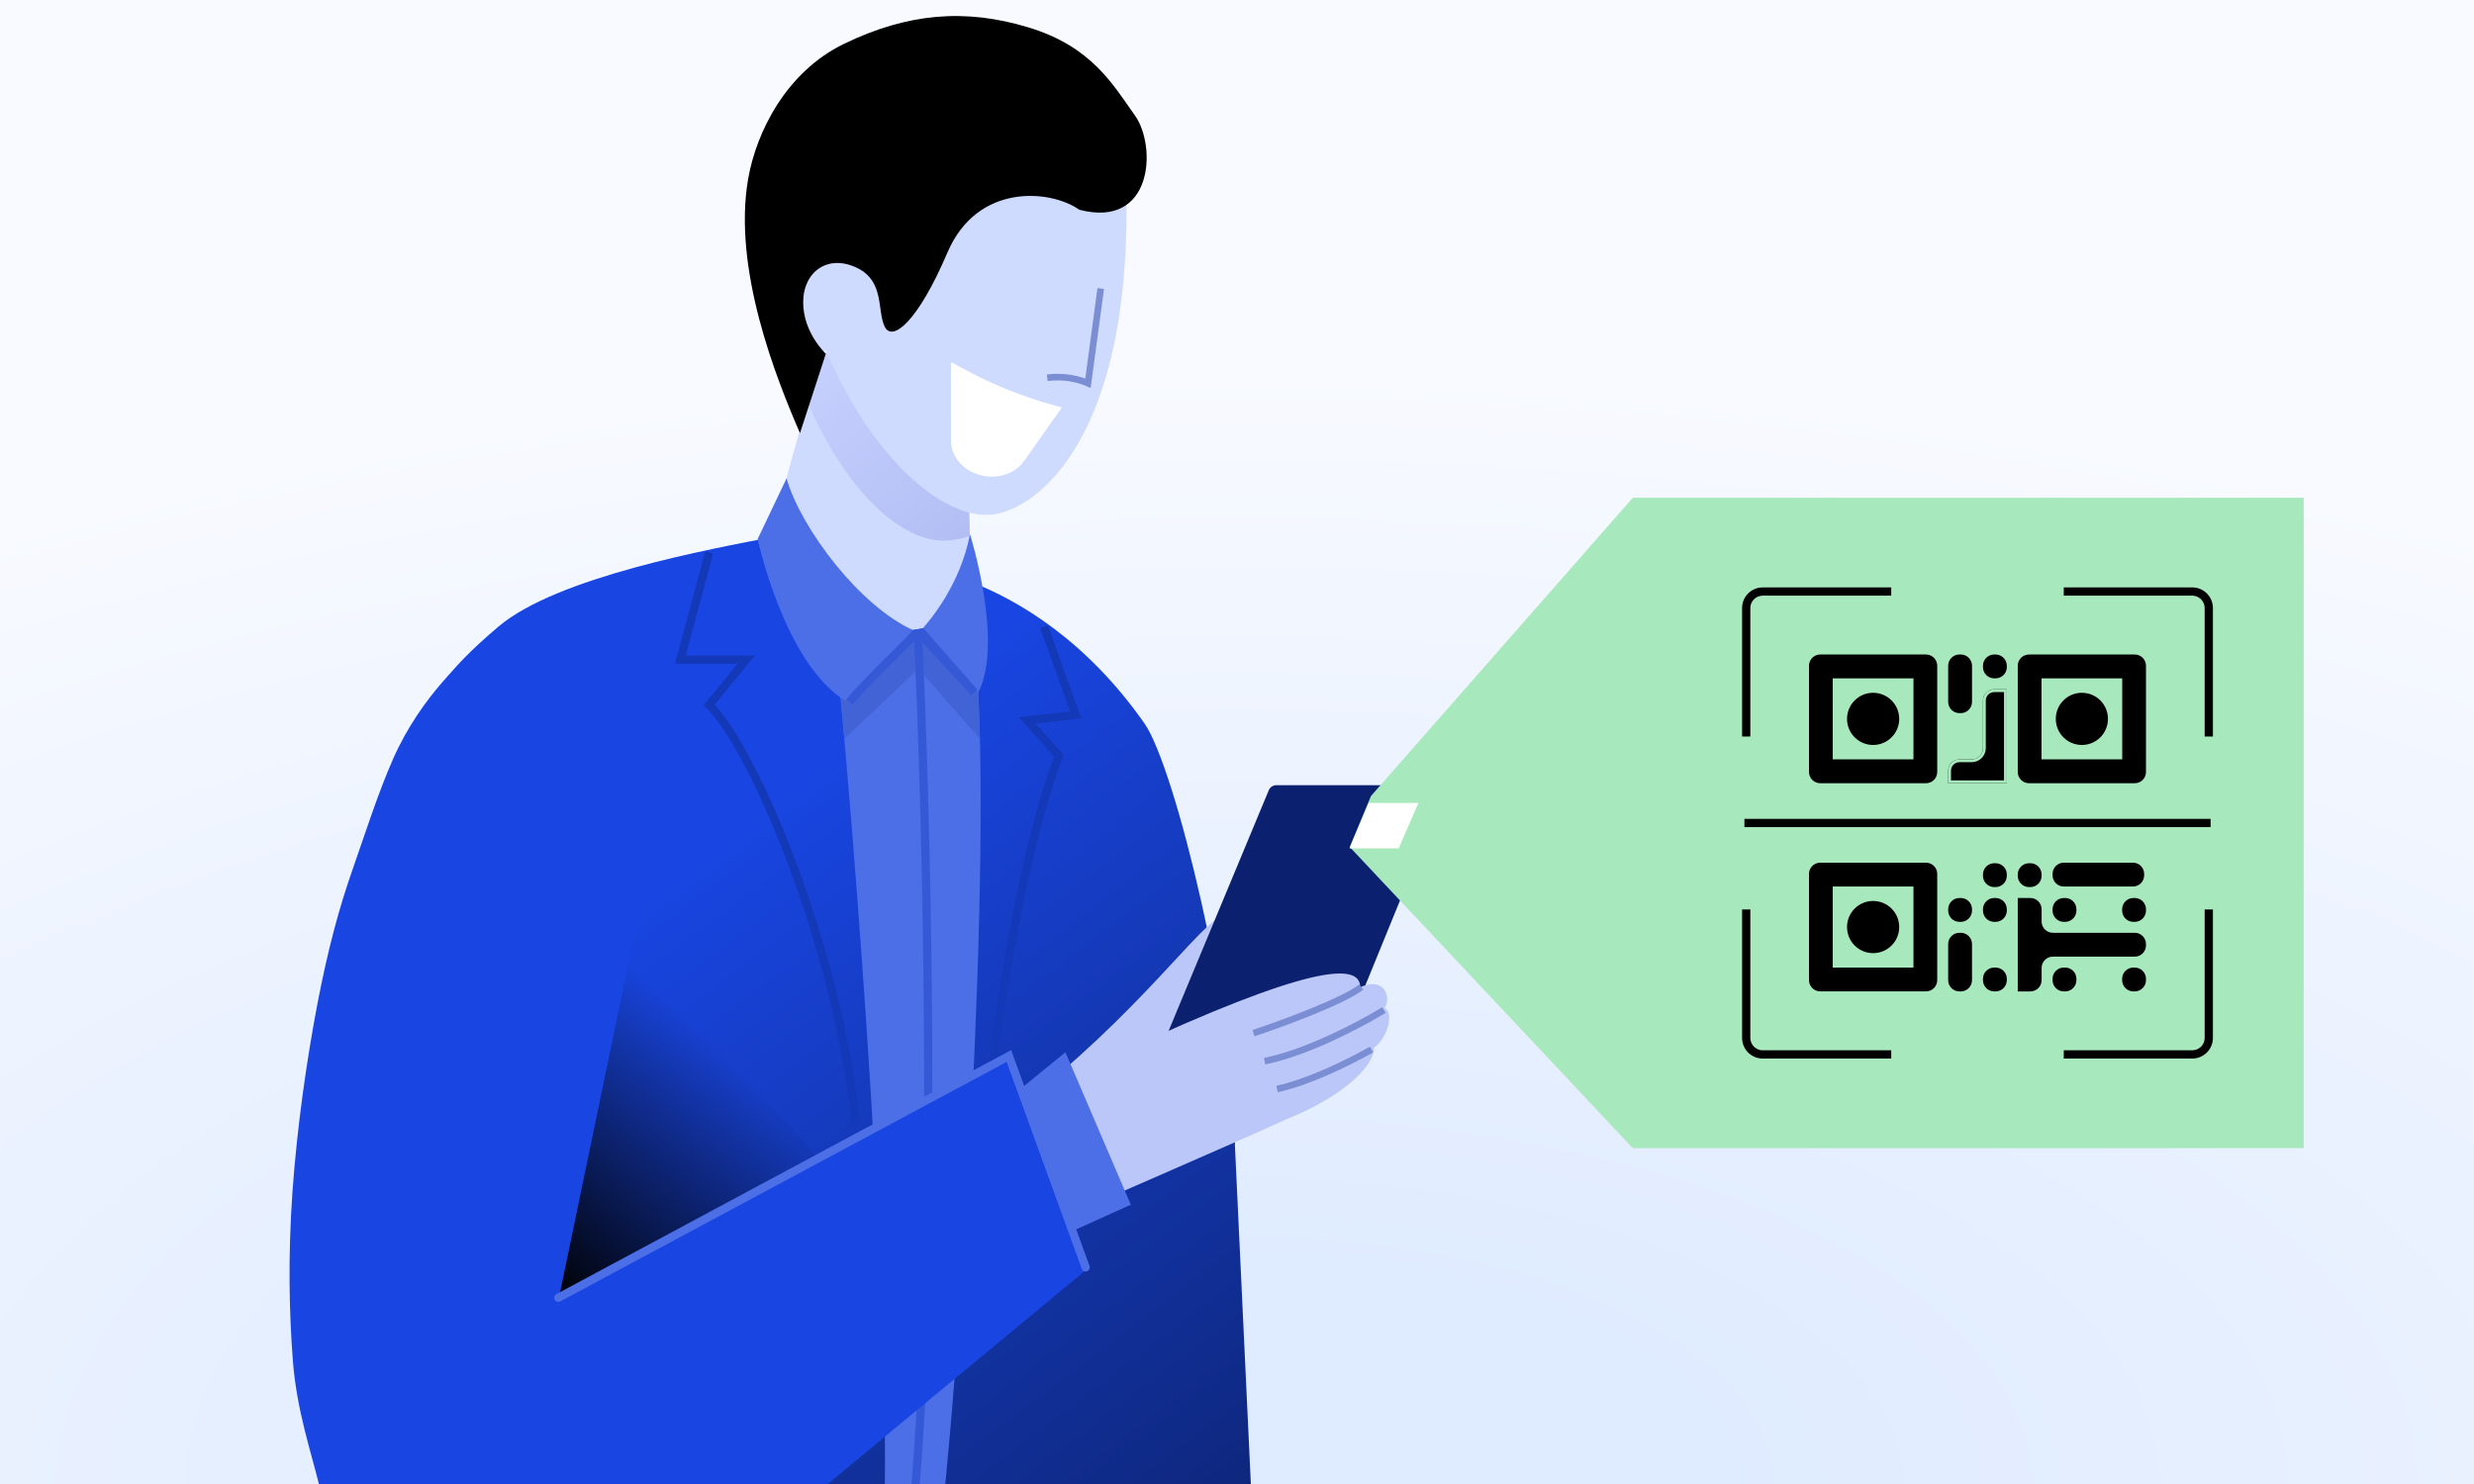<svg width="300" height="180" viewBox="0 0 300 180" fill="none" xmlns="http://www.w3.org/2000/svg">
<rect x="0" y="0" width="300" height="180" fill="#808080" stroke="none"/>
<g clip-path="url(#clip0_4412_31570)">
<rect width="300" height="180" fill="#F8FAFF"/>
<path d="M0 38.5H149.5H300V179.999H0V38.5Z" fill="url(#paint0_radial_4412_31570)"/>
<path d="M102.615 37.178C97.922 45.91 93.499 64.866 91.875 73.253L97.889 85.25C103.198 89.06 114.348 93.817 116.471 82.361C118.594 70.905 117.283 55.151 116.363 48.707L102.615 37.178Z" fill="#CEDBFE"/>
<path d="M117.16 46.131L106.515 32.135C103.666 35.967 100.548 42.042 97.719 48.314C101.914 58.346 108.2 64.932 113.642 65.535C114.722 65.655 116.077 65.517 117.599 65.016L117.16 46.131Z" fill="url(#paint1_linear_4412_31570)"/>
<path d="M64.076 180.001C61.732 169.44 40.304 124.939 45.93 108.858C52.962 88.757 47.09 87.313 60.447 75.999C67.547 69.984 86.08 66.604 94.019 65.074L103.688 74.875L108.75 77.625L114.688 75.999L117.611 70.537C123.357 72.721 131.713 77.626 138.79 87.764C142.518 93.104 149.75 123 149.75 139L152.92 206.329V242.828C149.236 254.578 152.92 206.329 152.92 206.329L64.076 180.001Z" fill="url(#paint2_linear_4412_31570)"/>
<path d="M107.013 188.375C108.605 164.682 103.525 99.796 101.286 78L117.75 75.25C120.934 93.097 116.885 159.943 114.231 183.79L107.013 188.375Z" fill="#4C6EE7"/>
<path d="M101.286 78L117.75 75.25C118.339 78.553 118.681 83.536 118.829 89.613L111.375 81.125L102.381 89.613C102.381 89.613 101.603 81.087 101.286 78Z" fill="#4263D6"/>
<path d="M72.017 110.449L112.621 155.137L64.531 161.715L72.017 110.449Z" fill="url(#paint3_linear_4412_31570)"/>
<path d="M147.92 111.201C144.29 113.378 136.667 124.815 120 136.903L124.291 149.718C129.556 147.321 148.673 139.116 156 135.75C161.918 133.427 166.625 129.688 166.625 127.055C168.188 126.062 169.292 122.502 167.625 122.188C165.57 120.339 160.591 118.642 158.965 119.412C157.016 115.866 149.853 110.041 147.92 111.201Z" fill="#BCC7F9"/>
<path d="M129.195 127.633L121.312 134.062L121.445 135.633L126.875 150.75L137.125 146.125L129.195 127.633Z" fill="#4C6EE7"/>
<path d="M86 67L82.5 80H90.5L86 85.5C91.833 91.333 102 116.5 103.75 136.5" stroke="#1338B8"/>
<path d="M126.603 76.01L130.439 86.711L124.555 87.386L128.398 91.658C124.555 101.574 120.866 121.918 119.796 135.324" stroke="#1338B8"/>
<path d="M111.812 76.977C112.895 98.897 114.101 149.658 111.498 180.293L110.502 180.209C113.099 149.644 111.897 98.938 110.813 77.025L111.812 76.977Z" fill="#3559D6"/>
<path d="M122.344 128.447L67.707 157.77L77.688 109.68L56.977 79.387C56.977 79.387 51.127 84.171 47.653 92.082C45.852 96.185 44.484 100.516 42.808 105.3C41.132 110.084 39.784 115.025 38.491 121.762C37.198 128.499 36.001 136.883 35.459 144.645C34.916 152.408 35.066 159.295 35.517 165.088C35.98 171.021 37.721 176.135 38.672 180.001H100.372L131.644 154.08L122.344 128.447Z" fill="#1946E3"/>
<path d="M132.114 153.547C132.208 153.806 132.074 154.092 131.814 154.187C131.555 154.281 131.268 154.147 131.174 153.888L122.07 128.801L67.945 157.847C67.703 157.978 67.399 157.888 67.268 157.646C67.136 157.403 67.226 157.1 67.469 156.968L122.615 127.367L132.114 153.547Z" fill="#4C6EE7"/>
<path d="M153.861 95.834L140.019 129.099C139.688 129.847 140.347 130.655 141.147 130.48L162.522 125.819C162.835 125.751 163.097 125.536 163.225 125.242L174.906 96.638C175.195 95.978 174.711 95.238 173.99 95.238H154.776C154.38 95.238 154.021 95.472 153.861 95.834Z" fill="#0B216F"/>
<path d="M197.997 60.375L166.251 96.544L163.672 102.738L197.997 139.267H279.349V60.375H197.997Z" fill="#A8E8BD"/>
<path d="M164.938 119.747C164.938 117.248 160.875 116.374 139.86 125.848C118.846 135.321 148.199 134.412 148.199 134.412C156.017 132.278 165.413 126.51 167.438 122.748C169 121.624 168.188 118.249 164.938 119.747Z" fill="#BCC7F9"/>
<path d="M172.004 97.391H165.97L163.644 102.906H169.6L172.004 97.391Z" fill="white"/>
<path d="M119.839 62.452C114.287 62.651 106.752 56.107 101.596 45.599C101.057 44.5 100.58 43.486 100.158 42.552C93.969 44.772 93.739 32.534 93.968 31.959L118.451 14.27L136.495 20.615C137.883 53.331 125.391 62.254 119.839 62.452Z" fill="#CEDBFE"/>
<path d="M115.314 43.918L117.072 44.864C120.47 46.695 124.106 48.146 127.892 49.183L128.761 49.421L124.195 55.908C122.937 57.695 120.316 58.323 118.105 57.367C116.409 56.634 115.321 55.117 115.32 53.482L115.314 43.918Z" fill="white"/>
<path d="M114.892 30.622C118.505 22.166 127.388 22.977 130.878 25.441C139.846 27.782 140.277 17.722 137.623 14.006C134.969 10.29 132.409 5.656 124.708 3.323C117.008 0.989 110.029 1.599 102.342 5.321C95.346 8.71 91.711 16.006 90.722 21.692C88.826 32.601 94.099 45.831 97.007 52.537L100.142 42.907C100.142 42.907 97.395 40.393 97.395 36.666C97.395 32.938 100.421 30.754 103.986 32.522C107.271 34.151 106.347 37.677 107.271 39.604C108.195 41.532 111.28 39.079 114.892 30.622Z" fill="black"/>
<path d="M133.872 35.048L132.253 47.069L131.764 46.85C130.759 46.399 129.063 45.962 127.04 46.217L126.94 45.423C128.833 45.184 130.468 45.504 131.601 45.921L133.079 34.942L133.872 35.048Z" fill="#7B8ED4"/>
<path d="M165.31 120.027C164.788 120.458 163.92 120.95 162.886 121.458C161.844 121.97 160.603 122.511 159.314 123.039C156.735 124.093 153.945 125.097 152.124 125.693L151.874 124.933C153.679 124.343 156.451 123.345 159.011 122.298C160.291 121.774 161.514 121.24 162.534 120.739C163.563 120.234 164.356 119.776 164.8 119.41L165.31 120.027Z" fill="#7B8ED4"/>
<path d="M168.03 122.856C164.826 124.788 158.579 128.066 153.429 129.105L153.27 128.32C158.279 127.31 164.428 124.094 167.617 122.171L168.03 122.856Z" fill="#7B8ED4"/>
<path d="M166.315 127.298L166.51 127.647C163.212 129.493 158.788 131.621 154.947 132.481L154.771 131.699C158.497 130.866 162.839 128.785 166.119 126.949L166.315 127.298Z" fill="#7B8ED4"/>
<path d="M91.875 65.375L95.375 58.031C97.175 64.231 104.375 73.625 110.75 76.438L102.5 85C95.062 80.375 91.875 65.375 91.875 65.375Z" fill="#4C6EE7"/>
<path d="M118.625 84C121.751 77.875 117.625 64.812 117.625 64.812C116.438 70.875 112.875 75.125 111.813 76.312L118.625 84Z" fill="#4C6EE7"/>
<path d="M111.969 76.188L118.519 83.66L117.786 84.34L111.294 77.34C111.141 77.489 110.944 77.682 110.712 77.909C110.127 78.482 109.322 79.276 108.439 80.158C106.67 81.927 104.604 84.041 103.378 85.453L102.622 84.797C103.875 83.355 105.965 81.219 107.732 79.451C108.618 78.566 109.426 77.769 110.013 77.194C110.306 76.907 110.547 76.567 110.712 76.406C110.43 76.681 110.46 76.651 110.712 76.406L111.969 76.188Z" fill="#3559D6"/>
<path d="M236.237 80.754C236.237 79.999 236.849 79.387 237.605 79.387H237.763C238.518 79.387 239.13 79.999 239.13 80.754V85.132C239.13 85.887 238.518 86.499 237.763 86.499H237.605C236.849 86.499 236.237 85.887 236.237 85.132V80.754Z" fill="black"/>
<path d="M258.639 104.637C259.394 104.637 260.006 105.249 260.006 106.004L260.006 106.163C260.006 106.918 259.394 107.53 258.639 107.53L250.261 107.53C249.506 107.53 248.894 106.918 248.894 106.163L248.894 106.004C248.894 105.249 249.506 104.637 250.261 104.637L258.639 104.637Z" fill="black"/>
<path d="M240.456 80.754C240.456 79.999 241.068 79.387 241.823 79.387H241.982C242.737 79.387 243.349 79.999 243.349 80.754V80.913C243.349 81.668 242.737 82.28 241.982 82.28H241.823C241.068 82.28 240.456 81.668 240.456 80.913V80.754Z" fill="black"/>
<path d="M240.456 84.973C240.456 84.218 241.069 83.606 241.824 83.606H243.35V92.108V95.001H240.456H236.237V93.475C236.237 92.72 236.849 92.108 237.605 92.108H239.089C239.844 92.108 240.456 91.496 240.456 90.741V84.973Z" fill="black"/>
<path d="M243.35 83.606V95.001H236.237V93.475C236.237 92.767 236.775 92.185 237.465 92.115L237.605 92.108H239.089L239.229 92.1C239.872 92.035 240.384 91.524 240.449 90.88L240.456 90.741V84.973C240.456 84.218 241.069 83.606 241.824 83.606H243.35ZM240.798 90.741C240.798 91.684 240.033 92.45 239.089 92.45H237.605C237.038 92.45 236.579 92.909 236.579 93.475V94.659H243.008V83.947H241.824C241.257 83.947 240.798 84.406 240.798 84.973V90.741Z" fill="#A8E8BD"/>
<path d="M240.456 106.07C240.456 105.315 241.068 104.703 241.823 104.703H241.982C242.737 104.703 243.349 105.315 243.349 106.07V106.229C243.349 106.984 242.737 107.596 241.982 107.596H241.823C241.068 107.596 240.456 106.984 240.456 106.229V106.07Z" fill="black"/>
<path d="M244.675 106.07C244.675 105.315 245.287 104.703 246.042 104.703H246.201C246.956 104.703 247.568 105.315 247.568 106.07V106.229C247.568 106.984 246.956 107.596 246.201 107.596H246.042C245.287 107.596 244.675 106.984 244.675 106.229V106.07Z" fill="black"/>
<path d="M236.237 110.289C236.237 109.534 236.849 108.922 237.605 108.922H237.763C238.518 108.922 239.13 109.534 239.13 110.289V110.448C239.13 111.203 238.518 111.815 237.763 111.815H237.605C236.849 111.815 236.237 111.203 236.237 110.448V110.289Z" fill="black"/>
<path d="M240.456 110.289C240.456 109.534 241.068 108.922 241.823 108.922H241.982C242.737 108.922 243.349 109.534 243.349 110.289V110.448C243.349 111.203 242.737 111.815 241.982 111.815H241.823C241.068 111.815 240.456 111.203 240.456 110.448V110.289Z" fill="black"/>
<path d="M248.895 110.289C248.895 109.534 249.507 108.922 250.262 108.922H250.42C251.176 108.922 251.788 109.534 251.788 110.289V110.448C251.788 111.203 251.176 111.815 250.42 111.815H250.262C249.507 111.815 248.895 111.203 248.895 110.448V110.289Z" fill="black"/>
<path d="M257.332 110.289C257.332 109.534 257.944 108.922 258.699 108.922H258.858C259.613 108.922 260.225 109.534 260.225 110.289V110.448C260.225 111.203 259.613 111.815 258.858 111.815H258.699C257.944 111.815 257.332 111.203 257.332 110.448V110.289Z" fill="black"/>
<path d="M236.236 114.508C236.236 113.753 236.848 113.141 237.604 113.141H237.762C238.517 113.141 239.129 113.753 239.129 114.508V118.886C239.129 119.641 238.517 120.253 237.762 120.253H237.604C236.848 120.253 236.236 119.641 236.236 118.886V114.508Z" fill="black"/>
<path d="M244.675 108.922H246.201C246.956 108.922 247.568 109.534 247.568 110.289V111.774C247.568 112.529 248.18 113.141 248.935 113.141H258.858C259.613 113.141 260.225 113.753 260.225 114.508V114.667C260.225 115.422 259.613 116.034 258.858 116.034H248.935C248.18 116.034 247.568 116.646 247.568 117.401V118.886C247.568 119.641 246.956 120.253 246.201 120.253H244.675V116.034V113.141V108.922Z" fill="black"/>
<path d="M240.456 118.727C240.456 117.971 241.068 117.359 241.823 117.359H241.982C242.737 117.359 243.349 117.971 243.349 118.727V118.885C243.349 119.64 242.737 120.252 241.982 120.252H241.823C241.068 120.252 240.456 119.64 240.456 118.885V118.727Z" fill="black"/>
<path d="M248.895 118.727C248.895 117.971 249.507 117.359 250.262 117.359H250.42C251.176 117.359 251.788 117.971 251.788 118.727V118.885C251.788 119.64 251.176 120.252 250.42 120.252H250.262C249.507 120.252 248.895 119.64 248.895 118.885V118.727Z" fill="black"/>
<path d="M257.332 118.727C257.332 117.971 257.944 117.359 258.699 117.359H258.858C259.613 117.359 260.225 117.971 260.225 118.727V118.885C260.225 119.64 259.613 120.252 258.858 120.252H258.699C257.944 120.252 257.332 119.64 257.332 118.885V118.727Z" fill="black"/>
<path d="M223.972 87.196C223.972 85.448 225.388 84.031 227.136 84.031V84.031C228.884 84.031 230.3 85.448 230.3 87.196V87.196C230.3 88.943 228.884 90.36 227.136 90.36V90.36C225.388 90.36 223.972 88.943 223.972 87.196V87.196Z" fill="black"/>
<path d="M249.286 87.196C249.286 85.448 250.703 84.031 252.45 84.031V84.031C254.198 84.031 255.615 85.448 255.615 87.196V87.196C255.615 88.943 254.198 90.36 252.45 90.36V90.36C250.703 90.36 249.286 88.943 249.286 87.196V87.196Z" fill="black"/>
<path d="M223.972 112.446C223.972 110.698 225.388 109.281 227.136 109.281V109.281C228.884 109.281 230.3 110.698 230.3 112.446V112.446C230.3 114.193 228.884 115.61 227.136 115.61V115.61C225.388 115.61 223.972 114.193 223.972 112.446V112.446Z" fill="black"/>
<path fill-rule="evenodd" clip-rule="evenodd" d="M234.911 80.754C234.911 79.999 234.299 79.387 233.544 79.387H220.728C219.972 79.387 219.36 79.999 219.36 80.754V93.634C219.36 94.389 219.972 95.001 220.728 95.001H233.544C234.299 95.001 234.911 94.389 234.911 93.634V80.754ZM232.029 82.28H222.241V92.108H232.029V82.28Z" fill="black"/>
<path fill-rule="evenodd" clip-rule="evenodd" d="M260.225 80.754C260.225 79.999 259.613 79.387 258.858 79.387H246.042C245.287 79.387 244.675 79.999 244.675 80.754V93.634C244.675 94.389 245.287 95.001 246.042 95.001H258.858C259.613 95.001 260.225 94.389 260.225 93.634V80.754ZM257.344 82.28H247.556V92.108H257.344V82.28Z" fill="black"/>
<path fill-rule="evenodd" clip-rule="evenodd" d="M234.911 106.004C234.911 105.249 234.299 104.637 233.544 104.637H220.728C219.972 104.637 219.36 105.249 219.36 106.004V118.884C219.36 119.639 219.972 120.251 220.728 120.251H233.544C234.299 120.251 234.911 119.639 234.911 118.884V106.004ZM232.029 107.53H222.241V117.358H232.029V107.53Z" fill="black"/>
<path d="M211.247 125.895V110.309H212.247V125.895L212.255 126.048C212.332 126.804 212.971 127.395 213.747 127.395H229.332V128.395H213.747C212.453 128.395 211.388 127.41 211.26 126.149L211.247 125.895ZM267.34 125.895V110.309H268.34V125.895C268.34 127.275 267.22 128.394 265.84 128.395H250.254V127.395H265.84C266.668 127.394 267.34 126.723 267.34 125.895ZM211.247 73.75C211.247 72.369 212.366 71.25 213.747 71.25H229.332V72.25H213.747C212.919 72.25 212.247 72.922 212.247 73.75V89.335H211.247V73.75ZM267.34 73.75C267.34 72.974 266.749 72.335 265.993 72.258L265.84 72.25H250.254V71.25H265.84L266.095 71.263C267.356 71.391 268.34 72.455 268.34 73.75V89.335H267.34V73.75Z" fill="black"/>
<path d="M268.059 99.324V100.324H211.528V99.324H268.059Z" fill="black"/>
</g>
<defs>
<radialGradient id="paint0_radial_4412_31570" cx="0" cy="0" r="1" gradientUnits="userSpaceOnUse" gradientTransform="translate(150 179.999) rotate(-90) scale(134.999 286.219)">
<stop offset="0.197" stop-color="#DFEBFF"/>
<stop offset="1" stop-color="#F8FAFF"/>
</radialGradient>
<linearGradient id="paint1_linear_4412_31570" x1="97.462" y1="42.108" x2="116.339" y2="65.017" gradientUnits="userSpaceOnUse">
<stop stop-color="#C8D2FF"/>
<stop offset="1" stop-color="#B3BEF4"/>
</linearGradient>
<linearGradient id="paint2_linear_4412_31570" x1="91.186" y1="97.573" x2="153.338" y2="180.001" gradientUnits="userSpaceOnUse">
<stop stop-color="#1946E3"/>
<stop offset="1" stop-color="#0E277D"/>
</linearGradient>
<linearGradient id="paint3_linear_4412_31570" x1="91.979" y1="131.772" x2="67.026" y2="158.313" gradientUnits="userSpaceOnUse">
<stop stop-opacity="0"/>
<stop offset="1"/>
</linearGradient>
<clipPath id="clip0_4412_31570">
<rect width="300" height="180" fill="white"/>
</clipPath>
</defs>
</svg>
